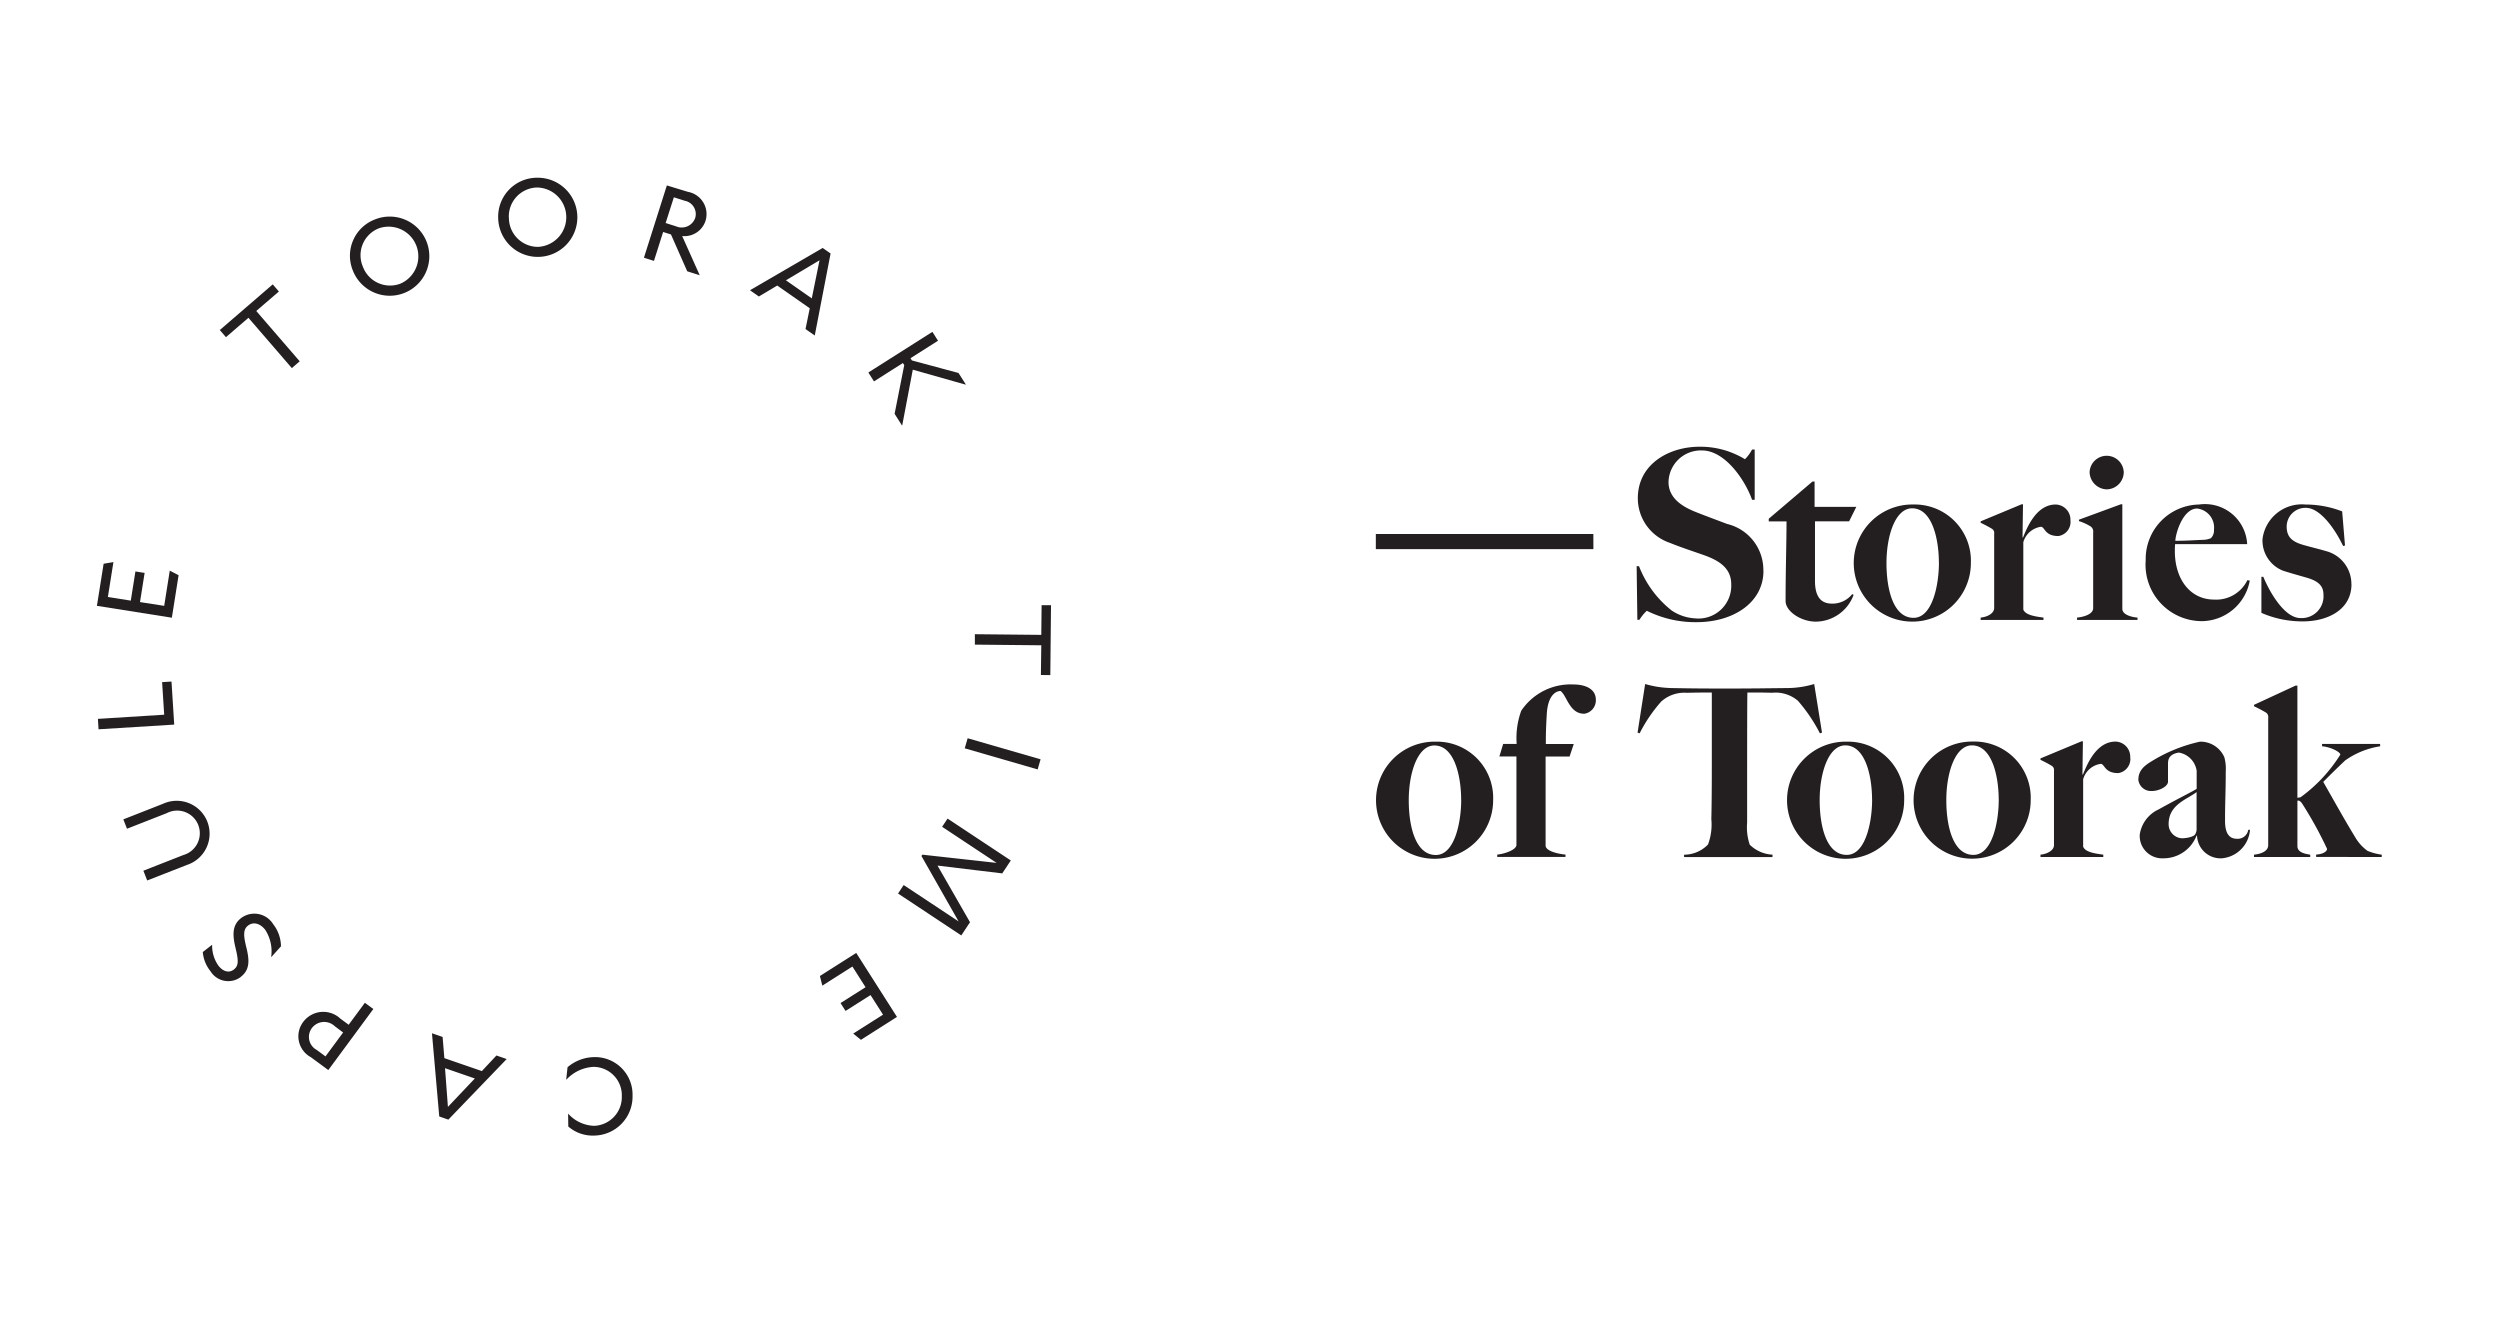 <svg xmlns="http://www.w3.org/2000/svg" xmlns:xlink="http://www.w3.org/1999/xlink" viewBox="0 0 120 64">
  <defs>
    <clipPath id="a">
      <rect x="4.652" y="8.534" width="45.797" height="45.971" fill="none"/>
    </clipPath>
    <clipPath id="b">
      <rect x="2" y="6.968" width="112.324" height="49.032" fill="none"/>
    </clipPath>
  </defs>
  <title>logo-toorak-time-capsule</title>
  <g>
    <g clip-path="url(#a)">
      <path d="M8.249,29.65l.323-2.039-.423-.22-.268,1.69L6.72,28.9l.222-1.4-.442-.07-.222,1.4-1.1-.174.266-1.675-.47.078L4.652,29.08Zm.113,5.131-.13-2.066-.451.028.1,1.563-3.182.2.031.5Zm.616,6.734a1.578,1.578,0,1,0-1.15-2.934L5.92,39.33l.176.449L8,39.033A1.087,1.087,0,1,1,8.8,41.042l-1.918.752.184.469Zm2.584,5.371c.438-.342.413-.8.265-1.4-.143-.581-.163-.869.079-1.058.262-.2.586-.1.823.2a1.909,1.909,0,0,1,.288,1.3l.011.006.459-.511a1.757,1.757,0,0,0-.373-1.061,1.062,1.062,0,0,0-1.542-.294c-.4.314-.433.747-.271,1.412.152.634.16.872-.074,1.055s-.517.106-.744-.185a1.653,1.653,0,0,1-.3-.99l-.006-.008-.443.346a1.69,1.69,0,0,0,.372.924,1,1,0,0,0,1.461.265m4.772,2.008a1.2,1.2,0,0,0-1.791.166,1.14,1.14,0,0,0,.374,1.685l.837.617,2.161-2.93-.406-.3-.778,1.055Zm-.716,1.812-.423-.312a.708.708,0,0,1-.238-1.036.738.738,0,0,1,1.108-.1l.4.3Zm5.622-.934-.511-.176.35,3.994.437.151,2.8-2.908-.492-.17-.7.748-1.8-.621Zm.116,1.5,1.431.494L21.5,53.131Zm7.159-.532a2.011,2.011,0,0,0-1.278.486l-.064.584.01.01a1.906,1.906,0,0,1,1.308-.611,1.364,1.364,0,0,1,1.351,1.411,1.38,1.38,0,0,1-1.327,1.419,1.754,1.754,0,0,1-1.241-.576h-.01l.009.609a1.783,1.783,0,0,0,1.223.435,1.87,1.87,0,0,0,1.861-1.91,1.8,1.8,0,0,0-1.842-1.857m12.579-5-1.743,1.107.115.463,1.445-.917.63.992-1.2.761.24.378,1.2-.761.6.94-1.431.908.37.3,1.73-1.1Zm3.174-4.717-.043.065,1.783,3.139-2.637-1.746-.27.407,3.036,2.011.419-.633L45,41.548l3.108.375.411-.62-3.036-2.011-.261.394,2.615,1.733Zm2.174-5.589-.14.484,3.5,1.013.141-.485ZM49.963,32.4l.452.005.034-3.356-.452,0-.015,1.425-3.188-.032,0,.5,3.188.032ZM42.941,19.864l.354.558.013-.008.506-2.669,2.531.717.013-.009-.349-.549L43.77,17.3l-.067-.106,1.322-.839-.27-.426-3.074,1.951.27.427,1.388-.881.064.1Zm-4.276-4.07.443.311.76-3.937-.379-.266L36,13.932l.426.3.882-.526,1.56,1.091Zm.3-1.472-1.24-.867,1.612-.961Zm-5.978-1.3.6.19-.843-1.882a1.063,1.063,0,0,0,1.118-.721,1.086,1.086,0,0,0-.84-1.4L32.009,8.9l-1.1,3.47.481.153.44-1.388.377.119ZM32.345,9.47l.526.167a.65.65,0,0,1,.5.82.685.685,0,0,1-.92.407l-.5-.159Zm-7.921.972A1.389,1.389,0,0,1,25.777,9a1.426,1.426,0,0,1,.051,2.85,1.394,1.394,0,0,1-1.4-1.411m-.515.018a1.9,1.9,0,1,0,1.882-1.926,1.869,1.869,0,0,0-1.882,1.926m-6.5,2.331a1.389,1.389,0,0,1,.76-1.824,1.426,1.426,0,0,1,1.05,2.65,1.393,1.393,0,0,1-1.81-.826m-.475.2a1.9,1.9,0,1,0,1.083-2.464,1.866,1.866,0,0,0-1.083,2.464m-3.551,1.005-.295-.343-2.541,2.192.295.342,1.079-.93,2.083,2.414.378-.326L12.3,14.927Z" fill="#231f20"/>
    </g>
    <g clip-path="url(#b)">
      <path d="M114.323,41.137v-.113a2.744,2.744,0,0,1-.683-.183,2.121,2.121,0,0,1-.6-.671c-.4-.648-.933-1.6-1.524-2.64.364-.364.637-.637,1.046-1.024a3.919,3.919,0,0,1,1.684-.683V35.71h-2.787v.113c.375.023.876.262.876.4a7.3,7.3,0,0,1-1.912,2.048l-.148.023V32.91h-.091l-1.991.922V33.9a6.536,6.536,0,0,1,.581.308.255.255,0,0,1,.1.25v6.11c0,.285-.33.421-.683.456v.113h2.7v-.113c-.307-.046-.615-.126-.615-.41V38.429h.034c.057,0,.126.023.239.216a18.4,18.4,0,0,1,1.15,2.1c0,.137-.228.262-.524.274v.113Zm-8.887-1.377a.482.482,0,0,1-.068.285c-.068.125-.421.193-.637.193a.677.677,0,0,1-.637-.682c0-.933.864-1.172,1.342-1.536Zm2.561.069h-.08a.512.512,0,0,1-.546.432c-.3,0-.569-.171-.569-.853,0-1.036.034-1.309.034-2.39a2.035,2.035,0,0,0-.068-.671A1.246,1.246,0,0,0,105.6,35.6a7.49,7.49,0,0,0-2.31.933c-.376.227-.649.455-.649.9a.61.61,0,0,0,.649.535c.364,0,.774-.228.774-.444v-.876c0-.194.056-.455.523-.524a1.039,1.039,0,0,1,.853.876v.865c-.318.194-.808.421-1.832.99a1.578,1.578,0,0,0-.9,1.206,1.075,1.075,0,0,0,1.127,1.138,1.7,1.7,0,0,0,1.6-1.092l.023.011a1.129,1.129,0,0,0,1.183,1.081A1.484,1.484,0,0,0,108,39.829M102.25,36.37a.726.726,0,0,0-.7-.774c-.979,0-1.411,1.217-1.57,1.581h-.023l.023-1.593h-.069l-1.968.82v.068a6.038,6.038,0,0,1,.535.284.231.231,0,0,1,.113.239v3.573c0,.239-.3.421-.648.456v.113h3.015v-.113c-.307-.046-.865-.1-.967-.387V37.405a1.031,1.031,0,0,1,.842-.74c.2,0,.171.444.842.444a.684.684,0,0,0,.58-.739m-6.315,2.014c0,1.058-.307,2.651-1.217,2.651-.956,0-1.3-1.32-1.3-2.629,0-1.331.433-2.628,1.229-2.628.979,0,1.286,1.513,1.286,2.606m1.536.011a2.7,2.7,0,0,0-2.765-2.8,2.811,2.811,0,1,0,2.765,2.8m-7.612-.011c0,1.058-.307,2.651-1.218,2.651-.955,0-1.3-1.32-1.3-2.629,0-1.331.433-2.628,1.229-2.628.979,0,1.286,1.513,1.286,2.606M91.4,38.4a2.7,2.7,0,0,0-2.765-2.8A2.811,2.811,0,1,0,91.4,38.4M85.08,41.024a1.68,1.68,0,0,1-1.092-.478,2.612,2.612,0,0,1-.126-1.059c0-3.982,0-5.473.012-6.247.671,0,.614,0,1.2.012a1.646,1.646,0,0,1,1.228.387A7.735,7.735,0,0,1,87.356,35.2l.1-.035-.375-2.332a4.57,4.57,0,0,1-1.229.193c-1.15.012-1.7.023-2.822.023s-1.673,0-2.822-.023a4.884,4.884,0,0,1-1.241-.193l-.364,2.332.1.035a7.135,7.135,0,0,1,1.035-1.525,1.66,1.66,0,0,1,1.229-.421c.58-.012.546-.012,1.2-.012v3.767c0,.9-.011,1.889-.023,2.31a2.747,2.747,0,0,1-.159,1.217,1.609,1.609,0,0,1-1.149.49v.113H85.08ZM76.6,33.582c0-.512-.5-.728-1.081-.728a2.85,2.85,0,0,0-2.5,1.263A3.841,3.841,0,0,0,72.8,35.71h-.648l-.182.6h.819v4.244c0,.239-.569.432-.922.467v.113h3.277v-.113c-.455-.046-.955-.194-.955-.433V36.313H75.34l.2-.6H74.2c0-.547.011-.831.046-1.445.056-.934.466-1.1.66-1.1.307.216.421,1.092,1.137,1.092a.65.65,0,0,0,.558-.671m-6.463,4.8c0,1.058-.307,2.651-1.218,2.651-.956,0-1.3-1.32-1.3-2.629,0-1.331.433-2.628,1.229-2.628.979,0,1.286,1.513,1.286,2.606m1.536.011a2.7,2.7,0,0,0-2.765-2.8,2.811,2.811,0,1,0,2.765,2.8" fill="#231f20"/>
      <path d="M112.867,28.04a1.631,1.631,0,0,0-1.24-1.593c-.216-.068-.728-.193-1.047-.284-.478-.137-.819-.33-.819-.877a.9.9,0,0,1,.922-.91c.682,0,1.4,1.013,1.786,1.832l.091-.023-.136-1.638a4.863,4.863,0,0,0-1.764-.33,1.9,1.9,0,0,0-2.06,1.661,1.556,1.556,0,0,0,.979,1.513c.3.1.8.239,1.115.33.489.137.831.342.831.808a1.046,1.046,0,0,1-1.1,1.138c-.785,0-1.5-1.286-1.786-1.98h-.092v1.73a4.9,4.9,0,0,0,1.992.41c1.172,0,2.332-.547,2.332-1.787m-6.6-2.617a.521.521,0,0,1-.148.41.988.988,0,0,1-.376.079c-.569.023-.8.046-1.331.046.023-.421.387-1.548,1.047-1.548a.917.917,0,0,1,.808,1.013m1.718,2.446-.114-.022a1.662,1.662,0,0,1-1.593.933c-1.172,0-1.889-1-1.889-2.322,0-.1,0-.216.012-.341h3.459a2.027,2.027,0,0,0-2.31-1.9,2.612,2.612,0,0,0-2.56,2.674,2.708,2.708,0,0,0,2.719,2.924,2.364,2.364,0,0,0,2.276-1.946M102.6,29.758v-.114c-.285-.022-.728-.136-.728-.421V24.205h-.069l-2.014.74v.068a2.424,2.424,0,0,1,.569.262.3.3,0,0,1,.114.284v3.63c0,.285-.421.421-.774.455v.114Zm-.66-7.089a.82.82,0,0,0-1.639,0,.847.847,0,0,0,.82.82.831.831,0,0,0,.819-.82m-2.56,2.322a.727.727,0,0,0-.706-.774c-.978,0-1.411,1.217-1.57,1.581h-.023l.023-1.593H97.04l-1.969.82v.068a6.038,6.038,0,0,1,.535.284.231.231,0,0,1,.114.239v3.573c0,.239-.3.421-.649.455v.114h3.016v-.114c-.308-.045-.865-.1-.968-.386V26.026a1.032,1.032,0,0,1,.842-.74c.2,0,.171.444.842.444a.685.685,0,0,0,.581-.739m-6.315,2.014c0,1.058-.308,2.651-1.218,2.651-.956,0-1.3-1.32-1.3-2.629,0-1.331.432-2.628,1.229-2.628.978,0,1.286,1.513,1.286,2.606m1.536.011a2.7,2.7,0,0,0-2.765-2.8,2.811,2.811,0,1,0,2.765,2.8m-5.5-2.685H87.1V23.113H87L84.9,24.9v.126h.853c0,.99-.045,2.4-.045,3.823,0,.489.728.99,1.456.99a1.953,1.953,0,0,0,1.809-1.286l-.068-.034a1.21,1.21,0,0,1-.967.455c-.535,0-.819-.33-.819-1.1V25.025h1.638Zm-4.461,3.06A2.267,2.267,0,0,0,82.9,25.15c-.523-.2-1.07-.4-1.491-.569-.7-.273-1.32-.694-1.32-1.445A1.553,1.553,0,0,1,81.7,21.622c1.059,0,2.026,1.332,2.4,2.367h.125V21.577H84.1a2.029,2.029,0,0,1-.341.466,4.11,4.11,0,0,0-2.185-.6c-1.445,0-2.958.82-2.958,2.47a2.257,2.257,0,0,0,1.524,2.139c.592.239,1.161.421,1.639.591.74.262,1.32.626,1.32,1.4a1.573,1.573,0,0,1-1.73,1.639,2.241,2.241,0,0,1-1.126-.376,5.008,5.008,0,0,1-1.57-2.128h-.114l.034,2.572h.1a2.133,2.133,0,0,1,.353-.433,5.225,5.225,0,0,0,2.4.547c1.73,0,3.2-.922,3.2-2.47m-8.165-1.763H66.04v.728H76.483Z" fill="#231f20"/>
    </g>
    <rect width="120" height="64" fill="none"/>
  </g>
</svg>
